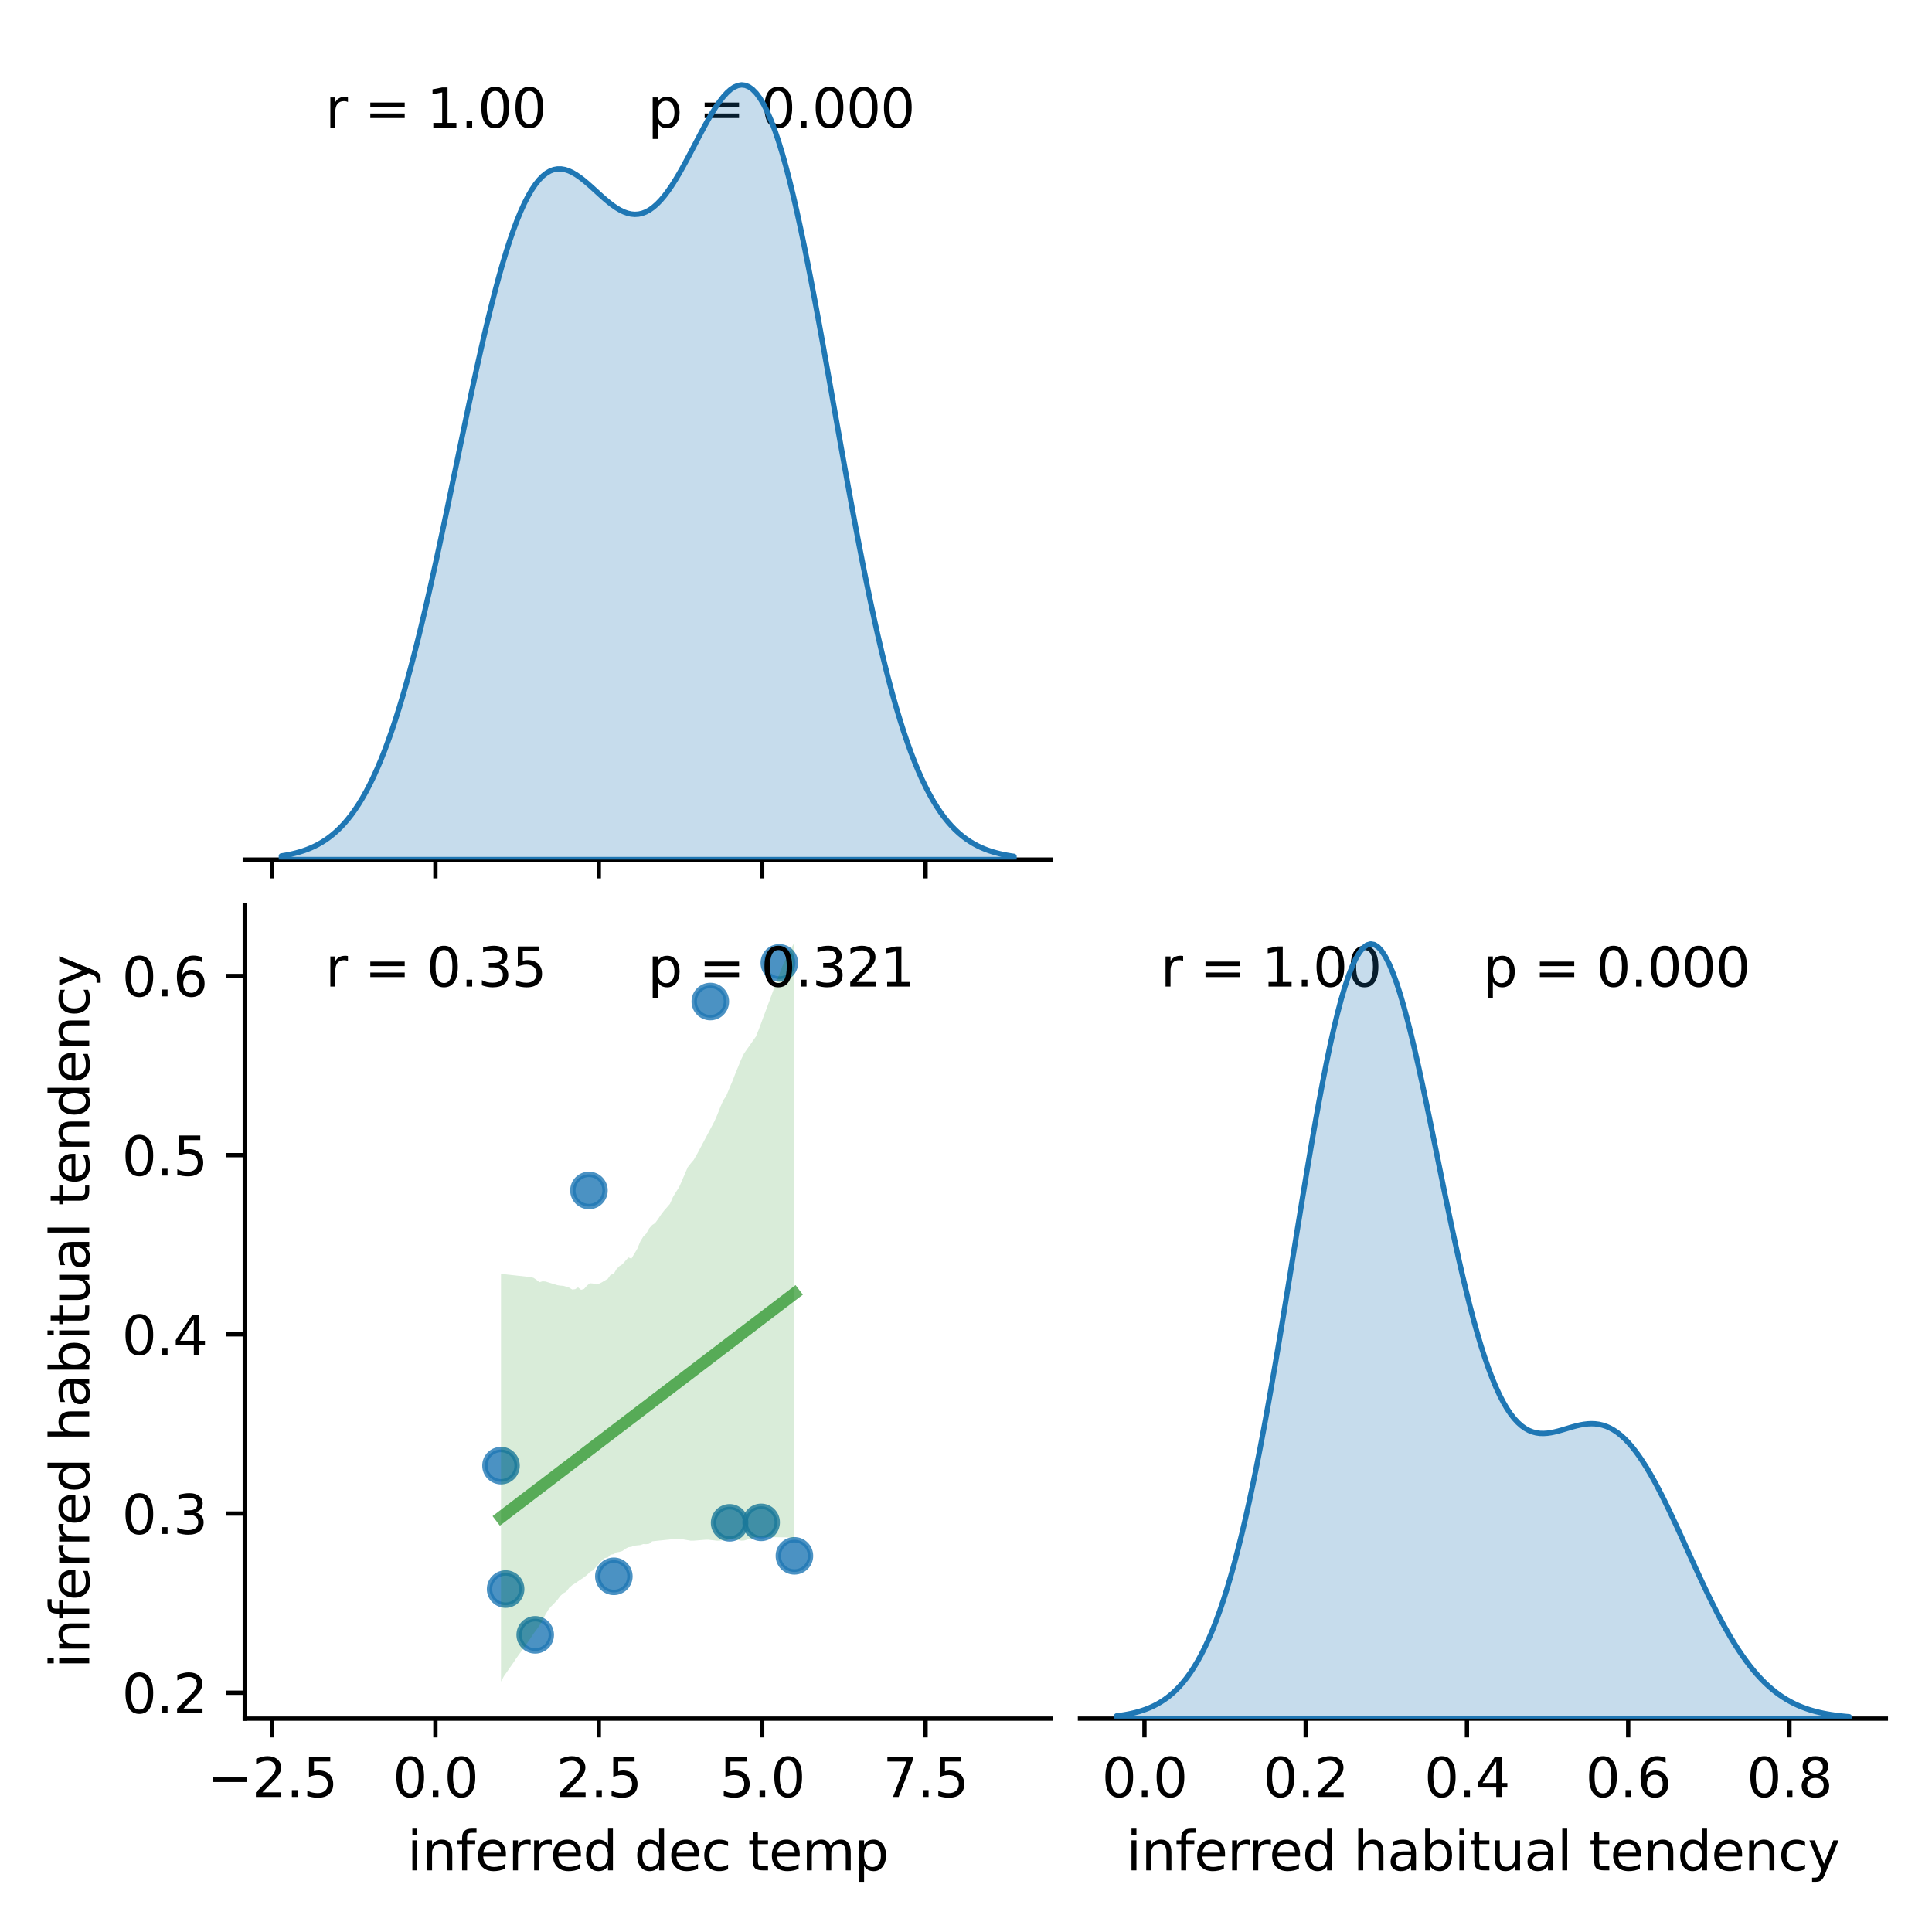 <?xml version="1.0" encoding="utf-8" standalone="no"?>
<!DOCTYPE svg PUBLIC "-//W3C//DTD SVG 1.1//EN"
  "http://www.w3.org/Graphics/SVG/1.1/DTD/svg11.dtd">
<svg xmlns:xlink="http://www.w3.org/1999/xlink" width="360pt" height="360pt" viewBox="0 0 360 360" xmlns="http://www.w3.org/2000/svg" version="1.1">
 <defs>
  <style type="text/css">*{stroke-linejoin: round; stroke-linecap: butt}</style>
 </defs>
 <g id="figure_1">
  <g id="patch_1">
   <path d="M 0 360 
L 360 360 
L 360 0 
L 0 0 
z
" style="fill: #ffffff"/>
  </g>
  <g id="axes_1">
   <g id="patch_2">
    <path d="M 45.61 160.17 
L 195.772 160.17 
L 195.772 8.6 
L 45.61 8.6 
z
" style="fill: #ffffff"/>
   </g>
   <g id="matplotlib.axis_1">
    <g id="xtick_1">
     <g id="line2d_1">
      <defs>
       <path id="ma516b0f3d4" d="M 0 0 
L 0 3.5 
" style="stroke: #000000; stroke-width: 0.8"/>
      </defs>
      <g>
       <use xlink:href="#ma516b0f3d4" x="50.693" y="160.17" style="stroke: #000000; stroke-width: 0.8"/>
      </g>
     </g>
    </g>
    <g id="xtick_2">
     <g id="line2d_2">
      <g>
       <use xlink:href="#ma516b0f3d4" x="81.135" y="160.17" style="stroke: #000000; stroke-width: 0.8"/>
      </g>
     </g>
    </g>
    <g id="xtick_3">
     <g id="line2d_3">
      <g>
       <use xlink:href="#ma516b0f3d4" x="111.578" y="160.17" style="stroke: #000000; stroke-width: 0.8"/>
      </g>
     </g>
    </g>
    <g id="xtick_4">
     <g id="line2d_4">
      <g>
       <use xlink:href="#ma516b0f3d4" x="142.021" y="160.17" style="stroke: #000000; stroke-width: 0.8"/>
      </g>
     </g>
    </g>
    <g id="xtick_5">
     <g id="line2d_5">
      <g>
       <use xlink:href="#ma516b0f3d4" x="172.464" y="160.17" style="stroke: #000000; stroke-width: 0.8"/>
      </g>
     </g>
    </g>
   </g>
   <g id="patch_3">
    <path d="M 45.61 160.17 
L 195.772 160.17 
" style="fill: none; stroke: #000000; stroke-width: 0.8; stroke-linejoin: miter; stroke-linecap: square"/>
   </g>
   <g id="text_1">
    <!-- r = 1.00  -->
    <g transform="translate(60.626 23.757) scale(0.1 -0.1)">
     <defs>
      <path id="DejaVuSans-72" d="M 2631 2963 
Q 2534 3019 2420 3045 
Q 2306 3072 2169 3072 
Q 1681 3072 1420 2755 
Q 1159 2438 1159 1844 
L 1159 0 
L 581 0 
L 581 3500 
L 1159 3500 
L 1159 2956 
Q 1341 3275 1631 3429 
Q 1922 3584 2338 3584 
Q 2397 3584 2469 3576 
Q 2541 3569 2628 3553 
L 2631 2963 
z
" transform="scale(0.016)"/>
      <path id="DejaVuSans-20" transform="scale(0.016)"/>
      <path id="DejaVuSans-3d" d="M 678 2906 
L 4684 2906 
L 4684 2381 
L 678 2381 
L 678 2906 
z
M 678 1631 
L 4684 1631 
L 4684 1100 
L 678 1100 
L 678 1631 
z
" transform="scale(0.016)"/>
      <path id="DejaVuSans-31" d="M 794 531 
L 1825 531 
L 1825 4091 
L 703 3866 
L 703 4441 
L 1819 4666 
L 2450 4666 
L 2450 531 
L 3481 531 
L 3481 0 
L 794 0 
L 794 531 
z
" transform="scale(0.016)"/>
      <path id="DejaVuSans-2e" d="M 684 794 
L 1344 794 
L 1344 0 
L 684 0 
L 684 794 
z
" transform="scale(0.016)"/>
      <path id="DejaVuSans-30" d="M 2034 4250 
Q 1547 4250 1301 3770 
Q 1056 3291 1056 2328 
Q 1056 1369 1301 889 
Q 1547 409 2034 409 
Q 2525 409 2770 889 
Q 3016 1369 3016 2328 
Q 3016 3291 2770 3770 
Q 2525 4250 2034 4250 
z
M 2034 4750 
Q 2819 4750 3233 4129 
Q 3647 3509 3647 2328 
Q 3647 1150 3233 529 
Q 2819 -91 2034 -91 
Q 1250 -91 836 529 
Q 422 1150 422 2328 
Q 422 3509 836 4129 
Q 1250 4750 2034 4750 
z
" transform="scale(0.016)"/>
     </defs>
     <use xlink:href="#DejaVuSans-72"/>
     <use xlink:href="#DejaVuSans-20" x="41.113"/>
     <use xlink:href="#DejaVuSans-3d" x="72.9"/>
     <use xlink:href="#DejaVuSans-20" x="156.689"/>
     <use xlink:href="#DejaVuSans-31" x="188.477"/>
     <use xlink:href="#DejaVuSans-2e" x="252.1"/>
     <use xlink:href="#DejaVuSans-30" x="283.887"/>
     <use xlink:href="#DejaVuSans-30" x="347.51"/>
     <use xlink:href="#DejaVuSans-20" x="411.133"/>
    </g>
   </g>
   <g id="text_2">
    <!-- p = 0.000 -->
    <g transform="translate(120.691 23.757) scale(0.1 -0.1)">
     <defs>
      <path id="DejaVuSans-70" d="M 1159 525 
L 1159 -1331 
L 581 -1331 
L 581 3500 
L 1159 3500 
L 1159 2969 
Q 1341 3281 1617 3432 
Q 1894 3584 2278 3584 
Q 2916 3584 3314 3078 
Q 3713 2572 3713 1747 
Q 3713 922 3314 415 
Q 2916 -91 2278 -91 
Q 1894 -91 1617 61 
Q 1341 213 1159 525 
z
M 3116 1747 
Q 3116 2381 2855 2742 
Q 2594 3103 2138 3103 
Q 1681 3103 1420 2742 
Q 1159 2381 1159 1747 
Q 1159 1113 1420 752 
Q 1681 391 2138 391 
Q 2594 391 2855 752 
Q 3116 1113 3116 1747 
z
" transform="scale(0.016)"/>
     </defs>
     <use xlink:href="#DejaVuSans-70"/>
     <use xlink:href="#DejaVuSans-20" x="63.477"/>
     <use xlink:href="#DejaVuSans-3d" x="95.264"/>
     <use xlink:href="#DejaVuSans-20" x="179.053"/>
     <use xlink:href="#DejaVuSans-30" x="210.84"/>
     <use xlink:href="#DejaVuSans-2e" x="274.463"/>
     <use xlink:href="#DejaVuSans-30" x="306.25"/>
     <use xlink:href="#DejaVuSans-30" x="369.873"/>
     <use xlink:href="#DejaVuSans-30" x="433.496"/>
    </g>
   </g>
  </g>
  <g id="axes_2">
   <g id="patch_4">
    <path d="M 45.61 320.24 
L 195.772 320.24 
L 195.772 168.67 
L 45.61 168.67 
z
" style="fill: #ffffff"/>
   </g>
   <g id="PathCollection_1">
    <defs>
     <path id="mc2fd999279" d="M 0 3 
C 0.796 3 1.559 2.684 2.121 2.121 
C 2.684 1.559 3 0.796 3 0 
C 3 -0.796 2.684 -1.559 2.121 -2.121 
C 1.559 -2.684 0.796 -3 0 -3 
C -0.796 -3 -1.559 -2.684 -2.121 -2.121 
C -2.684 -1.559 -3 -0.796 -3 0 
C -3 0.796 -2.684 1.559 -2.121 2.121 
C -1.559 2.684 -0.796 3 0 3 
z
" style="stroke: #1f77b4; stroke-opacity: 0.8"/>
    </defs>
    <g clip-path="url(#pc576b6fd6c)">
     <use xlink:href="#mc2fd999279" x="114.381" y="293.724" style="fill: #1f77b4; fill-opacity: 0.8; stroke: #1f77b4; stroke-opacity: 0.8"/>
     <use xlink:href="#mc2fd999279" x="145.218" y="179.417" style="fill: #1f77b4; fill-opacity: 0.8; stroke: #1f77b4; stroke-opacity: 0.8"/>
     <use xlink:href="#mc2fd999279" x="93.355" y="273.098" style="fill: #1f77b4; fill-opacity: 0.8; stroke: #1f77b4; stroke-opacity: 0.8"/>
     <use xlink:href="#mc2fd999279" x="148.027" y="289.908" style="fill: #1f77b4; fill-opacity: 0.8; stroke: #1f77b4; stroke-opacity: 0.8"/>
     <use xlink:href="#mc2fd999279" x="99.729" y="304.628" style="fill: #1f77b4; fill-opacity: 0.8; stroke: #1f77b4; stroke-opacity: 0.8"/>
     <use xlink:href="#mc2fd999279" x="132.355" y="186.621" style="fill: #1f77b4; fill-opacity: 0.8; stroke: #1f77b4; stroke-opacity: 0.8"/>
     <use xlink:href="#mc2fd999279" x="141.829" y="283.669" style="fill: #1f77b4; fill-opacity: 0.8; stroke: #1f77b4; stroke-opacity: 0.8"/>
     <use xlink:href="#mc2fd999279" x="109.744" y="221.824" style="fill: #1f77b4; fill-opacity: 0.8; stroke: #1f77b4; stroke-opacity: 0.8"/>
     <use xlink:href="#mc2fd999279" x="94.215" y="296.099" style="fill: #1f77b4; fill-opacity: 0.8; stroke: #1f77b4; stroke-opacity: 0.8"/>
     <use xlink:href="#mc2fd999279" x="135.955" y="283.755" style="fill: #1f77b4; fill-opacity: 0.8; stroke: #1f77b4; stroke-opacity: 0.8"/>
    </g>
   </g>
   <g id="PolyCollection_1">
    <path d="M 93.355 237.368 
L 93.355 313.35 
L 93.907 312.323 
L 94.459 311.533 
L 95.011 310.743 
L 95.564 309.954 
L 96.116 309.123 
L 96.668 308.339 
L 97.22 307.596 
L 97.773 306.889 
L 98.325 306.019 
L 98.877 305.235 
L 99.429 304.385 
L 99.982 303.649 
L 100.534 302.863 
L 101.086 301.963 
L 101.638 300.842 
L 102.191 299.921 
L 102.743 299.287 
L 103.295 298.729 
L 103.847 298.135 
L 104.4 297.387 
L 104.952 296.898 
L 105.504 296.579 
L 106.056 295.868 
L 106.609 295.386 
L 107.161 295.025 
L 107.713 294.652 
L 108.265 294.276 
L 108.818 293.907 
L 109.37 293.484 
L 109.922 292.896 
L 110.474 292.635 
L 111.027 292.023 
L 111.579 291.401 
L 112.131 290.78 
L 112.683 290.321 
L 113.236 290.224 
L 113.788 289.682 
L 114.34 289.601 
L 114.892 289.251 
L 115.445 289.167 
L 115.997 288.986 
L 116.549 288.573 
L 117.101 288.306 
L 117.654 288.22 
L 118.206 288.013 
L 118.758 287.953 
L 119.31 287.909 
L 119.863 287.712 
L 120.415 287.732 
L 120.967 287.658 
L 121.519 287.2 
L 122.072 287.143 
L 122.624 287.086 
L 123.176 287.03 
L 123.728 286.973 
L 124.281 286.916 
L 124.833 286.86 
L 125.385 286.803 
L 125.937 286.746 
L 126.49 286.703 
L 127.042 286.798 
L 127.594 286.894 
L 128.146 286.989 
L 128.699 287.084 
L 129.251 287.08 
L 129.803 287.038 
L 130.355 286.995 
L 130.908 286.953 
L 131.46 286.906 
L 132.012 286.902 
L 132.564 286.966 
L 133.117 287.03 
L 133.669 287.094 
L 134.221 287.063 
L 134.773 286.998 
L 135.326 287.022 
L 135.878 286.869 
L 136.43 286.807 
L 136.982 286.884 
L 137.535 286.983 
L 138.087 287.08 
L 138.639 287.06 
L 139.191 286.898 
L 139.744 286.734 
L 140.296 286.565 
L 140.848 286.397 
L 141.4 286.397 
L 141.953 286.4 
L 142.505 286.404 
L 143.057 286.44 
L 143.609 286.413 
L 144.162 286.425 
L 144.714 286.436 
L 145.266 286.447 
L 145.818 286.452 
L 146.371 286.458 
L 146.923 286.494 
L 147.475 286.588 
L 148.027 286.596 
L 148.027 175.56 
L 148.027 175.56 
L 147.475 176.657 
L 146.923 177.755 
L 146.371 178.852 
L 145.818 179.95 
L 145.266 181.396 
L 144.714 182.879 
L 144.162 184.363 
L 143.609 185.847 
L 143.057 187.33 
L 142.505 188.818 
L 141.953 190.308 
L 141.4 191.798 
L 140.848 193.154 
L 140.296 193.94 
L 139.744 194.725 
L 139.191 195.511 
L 138.639 196.296 
L 138.087 197.443 
L 137.535 198.797 
L 136.982 200.154 
L 136.43 201.562 
L 135.878 202.862 
L 135.326 204.198 
L 134.773 205.027 
L 134.221 206.285 
L 133.669 207.698 
L 133.117 208.956 
L 132.564 209.999 
L 132.012 211.043 
L 131.46 212.086 
L 130.908 213.13 
L 130.355 214.173 
L 129.803 215.209 
L 129.251 216.144 
L 128.699 216.795 
L 128.146 217.505 
L 127.594 218.789 
L 127.042 220.083 
L 126.49 221.302 
L 125.937 222.147 
L 125.385 223.068 
L 124.833 224.321 
L 124.281 224.965 
L 123.728 225.6 
L 123.176 226.318 
L 122.624 227.146 
L 122.072 227.903 
L 121.519 228.265 
L 120.967 228.885 
L 120.415 229.87 
L 119.863 230.427 
L 119.31 231.328 
L 118.758 232.677 
L 118.206 233.612 
L 117.654 234.515 
L 117.101 234.31 
L 116.549 234.919 
L 115.997 235.556 
L 115.445 235.907 
L 114.892 236.458 
L 114.34 237.386 
L 113.788 237.526 
L 113.236 238.308 
L 112.683 238.618 
L 112.131 238.953 
L 111.579 239.218 
L 111.027 239.339 
L 110.474 239.166 
L 109.922 239.119 
L 109.37 239.552 
L 108.818 240.185 
L 108.265 240.344 
L 107.713 239.882 
L 107.161 240.23 
L 106.609 240.278 
L 106.056 239.931 
L 105.504 239.76 
L 104.952 239.598 
L 104.4 239.56 
L 103.847 239.469 
L 103.295 239.299 
L 102.743 239.13 
L 102.191 238.96 
L 101.638 238.79 
L 101.086 238.755 
L 100.534 238.919 
L 99.982 238.497 
L 99.429 238.114 
L 98.877 237.971 
L 98.325 237.91 
L 97.773 237.85 
L 97.22 237.79 
L 96.668 237.73 
L 96.116 237.669 
L 95.564 237.609 
L 95.011 237.549 
L 94.459 237.488 
L 93.907 237.428 
L 93.355 237.368 
z
" clip-path="url(#pc576b6fd6c)" style="fill: #008000; fill-opacity: 0.15"/>
   </g>
   <g id="matplotlib.axis_2">
    <g id="xtick_6">
     <g id="line2d_6">
      <g>
       <use xlink:href="#ma516b0f3d4" x="50.693" y="320.24" style="stroke: #000000; stroke-width: 0.8"/>
      </g>
     </g>
     <g id="text_3">
      <!-- −2.5 -->
      <g transform="translate(38.551 334.838) scale(0.1 -0.1)">
       <defs>
        <path id="DejaVuSans-2212" d="M 678 2272 
L 4684 2272 
L 4684 1741 
L 678 1741 
L 678 2272 
z
" transform="scale(0.016)"/>
        <path id="DejaVuSans-32" d="M 1228 531 
L 3431 531 
L 3431 0 
L 469 0 
L 469 531 
Q 828 903 1448 1529 
Q 2069 2156 2228 2338 
Q 2531 2678 2651 2914 
Q 2772 3150 2772 3378 
Q 2772 3750 2511 3984 
Q 2250 4219 1831 4219 
Q 1534 4219 1204 4116 
Q 875 4013 500 3803 
L 500 4441 
Q 881 4594 1212 4672 
Q 1544 4750 1819 4750 
Q 2544 4750 2975 4387 
Q 3406 4025 3406 3419 
Q 3406 3131 3298 2873 
Q 3191 2616 2906 2266 
Q 2828 2175 2409 1742 
Q 1991 1309 1228 531 
z
" transform="scale(0.016)"/>
        <path id="DejaVuSans-35" d="M 691 4666 
L 3169 4666 
L 3169 4134 
L 1269 4134 
L 1269 2991 
Q 1406 3038 1543 3061 
Q 1681 3084 1819 3084 
Q 2600 3084 3056 2656 
Q 3513 2228 3513 1497 
Q 3513 744 3044 326 
Q 2575 -91 1722 -91 
Q 1428 -91 1123 -41 
Q 819 9 494 109 
L 494 744 
Q 775 591 1075 516 
Q 1375 441 1709 441 
Q 2250 441 2565 725 
Q 2881 1009 2881 1497 
Q 2881 1984 2565 2268 
Q 2250 2553 1709 2553 
Q 1456 2553 1204 2497 
Q 953 2441 691 2322 
L 691 4666 
z
" transform="scale(0.016)"/>
       </defs>
       <use xlink:href="#DejaVuSans-2212"/>
       <use xlink:href="#DejaVuSans-32" x="83.789"/>
       <use xlink:href="#DejaVuSans-2e" x="147.412"/>
       <use xlink:href="#DejaVuSans-35" x="179.199"/>
      </g>
     </g>
    </g>
    <g id="xtick_7">
     <g id="line2d_7">
      <g>
       <use xlink:href="#ma516b0f3d4" x="81.135" y="320.24" style="stroke: #000000; stroke-width: 0.8"/>
      </g>
     </g>
     <g id="text_4">
      <!-- 0.0 -->
      <g transform="translate(73.184 334.838) scale(0.1 -0.1)">
       <use xlink:href="#DejaVuSans-30"/>
       <use xlink:href="#DejaVuSans-2e" x="63.623"/>
       <use xlink:href="#DejaVuSans-30" x="95.41"/>
      </g>
     </g>
    </g>
    <g id="xtick_8">
     <g id="line2d_8">
      <g>
       <use xlink:href="#ma516b0f3d4" x="111.578" y="320.24" style="stroke: #000000; stroke-width: 0.8"/>
      </g>
     </g>
     <g id="text_5">
      <!-- 2.5 -->
      <g transform="translate(103.627 334.838) scale(0.1 -0.1)">
       <use xlink:href="#DejaVuSans-32"/>
       <use xlink:href="#DejaVuSans-2e" x="63.623"/>
       <use xlink:href="#DejaVuSans-35" x="95.41"/>
      </g>
     </g>
    </g>
    <g id="xtick_9">
     <g id="line2d_9">
      <g>
       <use xlink:href="#ma516b0f3d4" x="142.021" y="320.24" style="stroke: #000000; stroke-width: 0.8"/>
      </g>
     </g>
     <g id="text_6">
      <!-- 5.0 -->
      <g transform="translate(134.069 334.838) scale(0.1 -0.1)">
       <use xlink:href="#DejaVuSans-35"/>
       <use xlink:href="#DejaVuSans-2e" x="63.623"/>
       <use xlink:href="#DejaVuSans-30" x="95.41"/>
      </g>
     </g>
    </g>
    <g id="xtick_10">
     <g id="line2d_10">
      <g>
       <use xlink:href="#ma516b0f3d4" x="172.464" y="320.24" style="stroke: #000000; stroke-width: 0.8"/>
      </g>
     </g>
     <g id="text_7">
      <!-- 7.5 -->
      <g transform="translate(164.512 334.838) scale(0.1 -0.1)">
       <defs>
        <path id="DejaVuSans-37" d="M 525 4666 
L 3525 4666 
L 3525 4397 
L 1831 0 
L 1172 0 
L 2766 4134 
L 525 4134 
L 525 4666 
z
" transform="scale(0.016)"/>
       </defs>
       <use xlink:href="#DejaVuSans-37"/>
       <use xlink:href="#DejaVuSans-2e" x="63.623"/>
       <use xlink:href="#DejaVuSans-35" x="95.41"/>
      </g>
     </g>
    </g>
    <g id="text_8">
     <!-- inferred dec temp -->
     <g transform="translate(75.875 348.517) scale(0.1 -0.1)">
      <defs>
       <path id="DejaVuSans-69" d="M 603 3500 
L 1178 3500 
L 1178 0 
L 603 0 
L 603 3500 
z
M 603 4863 
L 1178 4863 
L 1178 4134 
L 603 4134 
L 603 4863 
z
" transform="scale(0.016)"/>
       <path id="DejaVuSans-6e" d="M 3513 2113 
L 3513 0 
L 2938 0 
L 2938 2094 
Q 2938 2591 2744 2837 
Q 2550 3084 2163 3084 
Q 1697 3084 1428 2787 
Q 1159 2491 1159 1978 
L 1159 0 
L 581 0 
L 581 3500 
L 1159 3500 
L 1159 2956 
Q 1366 3272 1645 3428 
Q 1925 3584 2291 3584 
Q 2894 3584 3203 3211 
Q 3513 2838 3513 2113 
z
" transform="scale(0.016)"/>
       <path id="DejaVuSans-66" d="M 2375 4863 
L 2375 4384 
L 1825 4384 
Q 1516 4384 1395 4259 
Q 1275 4134 1275 3809 
L 1275 3500 
L 2222 3500 
L 2222 3053 
L 1275 3053 
L 1275 0 
L 697 0 
L 697 3053 
L 147 3053 
L 147 3500 
L 697 3500 
L 697 3744 
Q 697 4328 969 4595 
Q 1241 4863 1831 4863 
L 2375 4863 
z
" transform="scale(0.016)"/>
       <path id="DejaVuSans-65" d="M 3597 1894 
L 3597 1613 
L 953 1613 
Q 991 1019 1311 708 
Q 1631 397 2203 397 
Q 2534 397 2845 478 
Q 3156 559 3463 722 
L 3463 178 
Q 3153 47 2828 -22 
Q 2503 -91 2169 -91 
Q 1331 -91 842 396 
Q 353 884 353 1716 
Q 353 2575 817 3079 
Q 1281 3584 2069 3584 
Q 2775 3584 3186 3129 
Q 3597 2675 3597 1894 
z
M 3022 2063 
Q 3016 2534 2758 2815 
Q 2500 3097 2075 3097 
Q 1594 3097 1305 2825 
Q 1016 2553 972 2059 
L 3022 2063 
z
" transform="scale(0.016)"/>
       <path id="DejaVuSans-64" d="M 2906 2969 
L 2906 4863 
L 3481 4863 
L 3481 0 
L 2906 0 
L 2906 525 
Q 2725 213 2448 61 
Q 2172 -91 1784 -91 
Q 1150 -91 751 415 
Q 353 922 353 1747 
Q 353 2572 751 3078 
Q 1150 3584 1784 3584 
Q 2172 3584 2448 3432 
Q 2725 3281 2906 2969 
z
M 947 1747 
Q 947 1113 1208 752 
Q 1469 391 1925 391 
Q 2381 391 2643 752 
Q 2906 1113 2906 1747 
Q 2906 2381 2643 2742 
Q 2381 3103 1925 3103 
Q 1469 3103 1208 2742 
Q 947 2381 947 1747 
z
" transform="scale(0.016)"/>
       <path id="DejaVuSans-63" d="M 3122 3366 
L 3122 2828 
Q 2878 2963 2633 3030 
Q 2388 3097 2138 3097 
Q 1578 3097 1268 2742 
Q 959 2388 959 1747 
Q 959 1106 1268 751 
Q 1578 397 2138 397 
Q 2388 397 2633 464 
Q 2878 531 3122 666 
L 3122 134 
Q 2881 22 2623 -34 
Q 2366 -91 2075 -91 
Q 1284 -91 818 406 
Q 353 903 353 1747 
Q 353 2603 823 3093 
Q 1294 3584 2113 3584 
Q 2378 3584 2631 3529 
Q 2884 3475 3122 3366 
z
" transform="scale(0.016)"/>
       <path id="DejaVuSans-74" d="M 1172 4494 
L 1172 3500 
L 2356 3500 
L 2356 3053 
L 1172 3053 
L 1172 1153 
Q 1172 725 1289 603 
Q 1406 481 1766 481 
L 2356 481 
L 2356 0 
L 1766 0 
Q 1100 0 847 248 
Q 594 497 594 1153 
L 594 3053 
L 172 3053 
L 172 3500 
L 594 3500 
L 594 4494 
L 1172 4494 
z
" transform="scale(0.016)"/>
       <path id="DejaVuSans-6d" d="M 3328 2828 
Q 3544 3216 3844 3400 
Q 4144 3584 4550 3584 
Q 5097 3584 5394 3201 
Q 5691 2819 5691 2113 
L 5691 0 
L 5113 0 
L 5113 2094 
Q 5113 2597 4934 2840 
Q 4756 3084 4391 3084 
Q 3944 3084 3684 2787 
Q 3425 2491 3425 1978 
L 3425 0 
L 2847 0 
L 2847 2094 
Q 2847 2600 2669 2842 
Q 2491 3084 2119 3084 
Q 1678 3084 1418 2786 
Q 1159 2488 1159 1978 
L 1159 0 
L 581 0 
L 581 3500 
L 1159 3500 
L 1159 2956 
Q 1356 3278 1631 3431 
Q 1906 3584 2284 3584 
Q 2666 3584 2933 3390 
Q 3200 3197 3328 2828 
z
" transform="scale(0.016)"/>
      </defs>
      <use xlink:href="#DejaVuSans-69"/>
      <use xlink:href="#DejaVuSans-6e" x="27.783"/>
      <use xlink:href="#DejaVuSans-66" x="91.162"/>
      <use xlink:href="#DejaVuSans-65" x="126.367"/>
      <use xlink:href="#DejaVuSans-72" x="187.891"/>
      <use xlink:href="#DejaVuSans-72" x="227.254"/>
      <use xlink:href="#DejaVuSans-65" x="266.117"/>
      <use xlink:href="#DejaVuSans-64" x="327.641"/>
      <use xlink:href="#DejaVuSans-20" x="391.117"/>
      <use xlink:href="#DejaVuSans-64" x="422.904"/>
      <use xlink:href="#DejaVuSans-65" x="486.381"/>
      <use xlink:href="#DejaVuSans-63" x="547.904"/>
      <use xlink:href="#DejaVuSans-20" x="602.885"/>
      <use xlink:href="#DejaVuSans-74" x="634.672"/>
      <use xlink:href="#DejaVuSans-65" x="673.881"/>
      <use xlink:href="#DejaVuSans-6d" x="735.404"/>
      <use xlink:href="#DejaVuSans-70" x="832.816"/>
     </g>
    </g>
   </g>
   <g id="matplotlib.axis_3">
    <g id="ytick_1">
     <g id="line2d_11">
      <defs>
       <path id="m505cf002b9" d="M 0 0 
L -3.5 0 
" style="stroke: #000000; stroke-width: 0.8"/>
      </defs>
      <g>
       <use xlink:href="#m505cf002b9" x="45.61" y="315.417" style="stroke: #000000; stroke-width: 0.8"/>
      </g>
     </g>
     <g id="text_9">
      <!-- 0.2 -->
      <g transform="translate(22.707 319.216) scale(0.1 -0.1)">
       <use xlink:href="#DejaVuSans-30"/>
       <use xlink:href="#DejaVuSans-2e" x="63.623"/>
       <use xlink:href="#DejaVuSans-32" x="95.41"/>
      </g>
     </g>
    </g>
    <g id="ytick_2">
     <g id="line2d_12">
      <g>
       <use xlink:href="#m505cf002b9" x="45.61" y="282.027" style="stroke: #000000; stroke-width: 0.8"/>
      </g>
     </g>
     <g id="text_10">
      <!-- 0.3 -->
      <g transform="translate(22.707 285.827) scale(0.1 -0.1)">
       <defs>
        <path id="DejaVuSans-33" d="M 2597 2516 
Q 3050 2419 3304 2112 
Q 3559 1806 3559 1356 
Q 3559 666 3084 287 
Q 2609 -91 1734 -91 
Q 1441 -91 1130 -33 
Q 819 25 488 141 
L 488 750 
Q 750 597 1062 519 
Q 1375 441 1716 441 
Q 2309 441 2620 675 
Q 2931 909 2931 1356 
Q 2931 1769 2642 2001 
Q 2353 2234 1838 2234 
L 1294 2234 
L 1294 2753 
L 1863 2753 
Q 2328 2753 2575 2939 
Q 2822 3125 2822 3475 
Q 2822 3834 2567 4026 
Q 2313 4219 1838 4219 
Q 1578 4219 1281 4162 
Q 984 4106 628 3988 
L 628 4550 
Q 988 4650 1302 4700 
Q 1616 4750 1894 4750 
Q 2613 4750 3031 4423 
Q 3450 4097 3450 3541 
Q 3450 3153 3228 2886 
Q 3006 2619 2597 2516 
z
" transform="scale(0.016)"/>
       </defs>
       <use xlink:href="#DejaVuSans-30"/>
       <use xlink:href="#DejaVuSans-2e" x="63.623"/>
       <use xlink:href="#DejaVuSans-33" x="95.41"/>
      </g>
     </g>
    </g>
    <g id="ytick_3">
     <g id="line2d_13">
      <g>
       <use xlink:href="#m505cf002b9" x="45.61" y="248.638" style="stroke: #000000; stroke-width: 0.8"/>
      </g>
     </g>
     <g id="text_11">
      <!-- 0.4 -->
      <g transform="translate(22.707 252.437) scale(0.1 -0.1)">
       <defs>
        <path id="DejaVuSans-34" d="M 2419 4116 
L 825 1625 
L 2419 1625 
L 2419 4116 
z
M 2253 4666 
L 3047 4666 
L 3047 1625 
L 3713 1625 
L 3713 1100 
L 3047 1100 
L 3047 0 
L 2419 0 
L 2419 1100 
L 313 1100 
L 313 1709 
L 2253 4666 
z
" transform="scale(0.016)"/>
       </defs>
       <use xlink:href="#DejaVuSans-30"/>
       <use xlink:href="#DejaVuSans-2e" x="63.623"/>
       <use xlink:href="#DejaVuSans-34" x="95.41"/>
      </g>
     </g>
    </g>
    <g id="ytick_4">
     <g id="line2d_14">
      <g>
       <use xlink:href="#m505cf002b9" x="45.61" y="215.248" style="stroke: #000000; stroke-width: 0.8"/>
      </g>
     </g>
     <g id="text_12">
      <!-- 0.5 -->
      <g transform="translate(22.707 219.048) scale(0.1 -0.1)">
       <use xlink:href="#DejaVuSans-30"/>
       <use xlink:href="#DejaVuSans-2e" x="63.623"/>
       <use xlink:href="#DejaVuSans-35" x="95.41"/>
      </g>
     </g>
    </g>
    <g id="ytick_5">
     <g id="line2d_15">
      <g>
       <use xlink:href="#m505cf002b9" x="45.61" y="181.859" style="stroke: #000000; stroke-width: 0.8"/>
      </g>
     </g>
     <g id="text_13">
      <!-- 0.6 -->
      <g transform="translate(22.707 185.658) scale(0.1 -0.1)">
       <defs>
        <path id="DejaVuSans-36" d="M 2113 2584 
Q 1688 2584 1439 2293 
Q 1191 2003 1191 1497 
Q 1191 994 1439 701 
Q 1688 409 2113 409 
Q 2538 409 2786 701 
Q 3034 994 3034 1497 
Q 3034 2003 2786 2293 
Q 2538 2584 2113 2584 
z
M 3366 4563 
L 3366 3988 
Q 3128 4100 2886 4159 
Q 2644 4219 2406 4219 
Q 1781 4219 1451 3797 
Q 1122 3375 1075 2522 
Q 1259 2794 1537 2939 
Q 1816 3084 2150 3084 
Q 2853 3084 3261 2657 
Q 3669 2231 3669 1497 
Q 3669 778 3244 343 
Q 2819 -91 2113 -91 
Q 1303 -91 875 529 
Q 447 1150 447 2328 
Q 447 3434 972 4092 
Q 1497 4750 2381 4750 
Q 2619 4750 2861 4703 
Q 3103 4656 3366 4563 
z
" transform="scale(0.016)"/>
       </defs>
       <use xlink:href="#DejaVuSans-30"/>
       <use xlink:href="#DejaVuSans-2e" x="63.623"/>
       <use xlink:href="#DejaVuSans-36" x="95.41"/>
      </g>
     </g>
    </g>
    <g id="text_14">
     <!-- inferred habitual tendency -->
     <g transform="translate(16.627 310.901) rotate(-90) scale(0.1 -0.1)">
      <defs>
       <path id="DejaVuSans-68" d="M 3513 2113 
L 3513 0 
L 2938 0 
L 2938 2094 
Q 2938 2591 2744 2837 
Q 2550 3084 2163 3084 
Q 1697 3084 1428 2787 
Q 1159 2491 1159 1978 
L 1159 0 
L 581 0 
L 581 4863 
L 1159 4863 
L 1159 2956 
Q 1366 3272 1645 3428 
Q 1925 3584 2291 3584 
Q 2894 3584 3203 3211 
Q 3513 2838 3513 2113 
z
" transform="scale(0.016)"/>
       <path id="DejaVuSans-61" d="M 2194 1759 
Q 1497 1759 1228 1600 
Q 959 1441 959 1056 
Q 959 750 1161 570 
Q 1363 391 1709 391 
Q 2188 391 2477 730 
Q 2766 1069 2766 1631 
L 2766 1759 
L 2194 1759 
z
M 3341 1997 
L 3341 0 
L 2766 0 
L 2766 531 
Q 2569 213 2275 61 
Q 1981 -91 1556 -91 
Q 1019 -91 701 211 
Q 384 513 384 1019 
Q 384 1609 779 1909 
Q 1175 2209 1959 2209 
L 2766 2209 
L 2766 2266 
Q 2766 2663 2505 2880 
Q 2244 3097 1772 3097 
Q 1472 3097 1187 3025 
Q 903 2953 641 2809 
L 641 3341 
Q 956 3463 1253 3523 
Q 1550 3584 1831 3584 
Q 2591 3584 2966 3190 
Q 3341 2797 3341 1997 
z
" transform="scale(0.016)"/>
       <path id="DejaVuSans-62" d="M 3116 1747 
Q 3116 2381 2855 2742 
Q 2594 3103 2138 3103 
Q 1681 3103 1420 2742 
Q 1159 2381 1159 1747 
Q 1159 1113 1420 752 
Q 1681 391 2138 391 
Q 2594 391 2855 752 
Q 3116 1113 3116 1747 
z
M 1159 2969 
Q 1341 3281 1617 3432 
Q 1894 3584 2278 3584 
Q 2916 3584 3314 3078 
Q 3713 2572 3713 1747 
Q 3713 922 3314 415 
Q 2916 -91 2278 -91 
Q 1894 -91 1617 61 
Q 1341 213 1159 525 
L 1159 0 
L 581 0 
L 581 4863 
L 1159 4863 
L 1159 2969 
z
" transform="scale(0.016)"/>
       <path id="DejaVuSans-75" d="M 544 1381 
L 544 3500 
L 1119 3500 
L 1119 1403 
Q 1119 906 1312 657 
Q 1506 409 1894 409 
Q 2359 409 2629 706 
Q 2900 1003 2900 1516 
L 2900 3500 
L 3475 3500 
L 3475 0 
L 2900 0 
L 2900 538 
Q 2691 219 2414 64 
Q 2138 -91 1772 -91 
Q 1169 -91 856 284 
Q 544 659 544 1381 
z
M 1991 3584 
L 1991 3584 
z
" transform="scale(0.016)"/>
       <path id="DejaVuSans-6c" d="M 603 4863 
L 1178 4863 
L 1178 0 
L 603 0 
L 603 4863 
z
" transform="scale(0.016)"/>
       <path id="DejaVuSans-79" d="M 2059 -325 
Q 1816 -950 1584 -1140 
Q 1353 -1331 966 -1331 
L 506 -1331 
L 506 -850 
L 844 -850 
Q 1081 -850 1212 -737 
Q 1344 -625 1503 -206 
L 1606 56 
L 191 3500 
L 800 3500 
L 1894 763 
L 2988 3500 
L 3597 3500 
L 2059 -325 
z
" transform="scale(0.016)"/>
      </defs>
      <use xlink:href="#DejaVuSans-69"/>
      <use xlink:href="#DejaVuSans-6e" x="27.783"/>
      <use xlink:href="#DejaVuSans-66" x="91.162"/>
      <use xlink:href="#DejaVuSans-65" x="126.367"/>
      <use xlink:href="#DejaVuSans-72" x="187.891"/>
      <use xlink:href="#DejaVuSans-72" x="227.254"/>
      <use xlink:href="#DejaVuSans-65" x="266.117"/>
      <use xlink:href="#DejaVuSans-64" x="327.641"/>
      <use xlink:href="#DejaVuSans-20" x="391.117"/>
      <use xlink:href="#DejaVuSans-68" x="422.904"/>
      <use xlink:href="#DejaVuSans-61" x="486.283"/>
      <use xlink:href="#DejaVuSans-62" x="547.562"/>
      <use xlink:href="#DejaVuSans-69" x="611.039"/>
      <use xlink:href="#DejaVuSans-74" x="638.822"/>
      <use xlink:href="#DejaVuSans-75" x="678.031"/>
      <use xlink:href="#DejaVuSans-61" x="741.41"/>
      <use xlink:href="#DejaVuSans-6c" x="802.689"/>
      <use xlink:href="#DejaVuSans-20" x="830.473"/>
      <use xlink:href="#DejaVuSans-74" x="862.26"/>
      <use xlink:href="#DejaVuSans-65" x="901.469"/>
      <use xlink:href="#DejaVuSans-6e" x="962.992"/>
      <use xlink:href="#DejaVuSans-64" x="1026.371"/>
      <use xlink:href="#DejaVuSans-65" x="1089.848"/>
      <use xlink:href="#DejaVuSans-6e" x="1151.371"/>
      <use xlink:href="#DejaVuSans-63" x="1214.75"/>
      <use xlink:href="#DejaVuSans-79" x="1269.73"/>
     </g>
    </g>
   </g>
   <g id="line2d_16">
    <path d="M 93.355 282.715 
L 93.907 282.294 
L 94.459 281.873 
L 95.011 281.452 
L 95.564 281.031 
L 96.116 280.61 
L 96.668 280.189 
L 97.22 279.768 
L 97.773 279.347 
L 98.325 278.926 
L 98.877 278.505 
L 99.429 278.084 
L 99.982 277.663 
L 100.534 277.242 
L 101.086 276.821 
L 101.638 276.401 
L 102.191 275.98 
L 102.743 275.559 
L 103.295 275.138 
L 103.847 274.717 
L 104.4 274.296 
L 104.952 273.875 
L 105.504 273.454 
L 106.056 273.033 
L 106.609 272.612 
L 107.161 272.191 
L 107.713 271.77 
L 108.265 271.349 
L 108.818 270.928 
L 109.37 270.507 
L 109.922 270.086 
L 110.474 269.665 
L 111.027 269.244 
L 111.579 268.823 
L 112.131 268.402 
L 112.683 267.981 
L 113.236 267.56 
L 113.788 267.139 
L 114.34 266.718 
L 114.892 266.297 
L 115.445 265.876 
L 115.997 265.455 
L 116.549 265.034 
L 117.101 264.613 
L 117.654 264.192 
L 118.206 263.771 
L 118.758 263.35 
L 119.31 262.929 
L 119.863 262.508 
L 120.415 262.087 
L 120.967 261.666 
L 121.519 261.245 
L 122.072 260.824 
L 122.624 260.403 
L 123.176 259.982 
L 123.728 259.561 
L 124.281 259.14 
L 124.833 258.719 
L 125.385 258.298 
L 125.937 257.877 
L 126.49 257.456 
L 127.042 257.035 
L 127.594 256.614 
L 128.146 256.193 
L 128.699 255.772 
L 129.251 255.351 
L 129.803 254.93 
L 130.355 254.509 
L 130.908 254.088 
L 131.46 253.667 
L 132.012 253.246 
L 132.564 252.825 
L 133.117 252.404 
L 133.669 251.983 
L 134.221 251.562 
L 134.773 251.141 
L 135.326 250.72 
L 135.878 250.299 
L 136.43 249.878 
L 136.982 249.457 
L 137.535 249.036 
L 138.087 248.615 
L 138.639 248.194 
L 139.191 247.773 
L 139.744 247.352 
L 140.296 246.931 
L 140.848 246.51 
L 141.4 246.089 
L 141.953 245.668 
L 142.505 245.247 
L 143.057 244.826 
L 143.609 244.405 
L 144.162 243.984 
L 144.714 243.563 
L 145.266 243.142 
L 145.818 242.721 
L 146.371 242.3 
L 146.923 241.879 
L 147.475 241.458 
L 148.027 241.037 
" clip-path="url(#pc576b6fd6c)" style="fill: none; stroke: #008000; stroke-opacity: 0.6; stroke-width: 2.25; stroke-linecap: square"/>
   </g>
   <g id="patch_5">
    <path d="M 45.61 320.24 
L 45.61 168.67 
" style="fill: none; stroke: #000000; stroke-width: 0.8; stroke-linejoin: miter; stroke-linecap: square"/>
   </g>
   <g id="patch_6">
    <path d="M 45.61 320.24 
L 195.772 320.24 
" style="fill: none; stroke: #000000; stroke-width: 0.8; stroke-linejoin: miter; stroke-linecap: square"/>
   </g>
   <g id="text_15">
    <!-- r = 0.35  -->
    <g transform="translate(60.626 183.827) scale(0.1 -0.1)">
     <use xlink:href="#DejaVuSans-72"/>
     <use xlink:href="#DejaVuSans-20" x="41.113"/>
     <use xlink:href="#DejaVuSans-3d" x="72.9"/>
     <use xlink:href="#DejaVuSans-20" x="156.689"/>
     <use xlink:href="#DejaVuSans-30" x="188.477"/>
     <use xlink:href="#DejaVuSans-2e" x="252.1"/>
     <use xlink:href="#DejaVuSans-33" x="283.887"/>
     <use xlink:href="#DejaVuSans-35" x="347.51"/>
     <use xlink:href="#DejaVuSans-20" x="411.133"/>
    </g>
   </g>
   <g id="text_16">
    <!-- p = 0.321 -->
    <g transform="translate(120.691 183.827) scale(0.1 -0.1)">
     <use xlink:href="#DejaVuSans-70"/>
     <use xlink:href="#DejaVuSans-20" x="63.477"/>
     <use xlink:href="#DejaVuSans-3d" x="95.264"/>
     <use xlink:href="#DejaVuSans-20" x="179.053"/>
     <use xlink:href="#DejaVuSans-30" x="210.84"/>
     <use xlink:href="#DejaVuSans-2e" x="274.463"/>
     <use xlink:href="#DejaVuSans-33" x="306.25"/>
     <use xlink:href="#DejaVuSans-32" x="369.873"/>
     <use xlink:href="#DejaVuSans-31" x="433.496"/>
    </g>
   </g>
  </g>
  <g id="axes_3">
   <g id="patch_7">
    <path d="M 201.238 320.24 
L 351.4 320.24 
L 351.4 168.67 
L 201.238 168.67 
z
" style="fill: #ffffff"/>
   </g>
   <g id="matplotlib.axis_4">
    <g id="xtick_11">
     <g id="line2d_17">
      <g>
       <use xlink:href="#ma516b0f3d4" x="213.253" y="320.24" style="stroke: #000000; stroke-width: 0.8"/>
      </g>
     </g>
     <g id="text_17">
      <!-- 0.0 -->
      <g transform="translate(205.301 334.838) scale(0.1 -0.1)">
       <use xlink:href="#DejaVuSans-30"/>
       <use xlink:href="#DejaVuSans-2e" x="63.623"/>
       <use xlink:href="#DejaVuSans-30" x="95.41"/>
      </g>
     </g>
    </g>
    <g id="xtick_12">
     <g id="line2d_18">
      <g>
       <use xlink:href="#ma516b0f3d4" x="243.298" y="320.24" style="stroke: #000000; stroke-width: 0.8"/>
      </g>
     </g>
     <g id="text_18">
      <!-- 0.2 -->
      <g transform="translate(235.346 334.838) scale(0.1 -0.1)">
       <use xlink:href="#DejaVuSans-30"/>
       <use xlink:href="#DejaVuSans-2e" x="63.623"/>
       <use xlink:href="#DejaVuSans-32" x="95.41"/>
      </g>
     </g>
    </g>
    <g id="xtick_13">
     <g id="line2d_19">
      <g>
       <use xlink:href="#ma516b0f3d4" x="273.343" y="320.24" style="stroke: #000000; stroke-width: 0.8"/>
      </g>
     </g>
     <g id="text_19">
      <!-- 0.4 -->
      <g transform="translate(265.391 334.838) scale(0.1 -0.1)">
       <use xlink:href="#DejaVuSans-30"/>
       <use xlink:href="#DejaVuSans-2e" x="63.623"/>
       <use xlink:href="#DejaVuSans-34" x="95.41"/>
      </g>
     </g>
    </g>
    <g id="xtick_14">
     <g id="line2d_20">
      <g>
       <use xlink:href="#ma516b0f3d4" x="303.388" y="320.24" style="stroke: #000000; stroke-width: 0.8"/>
      </g>
     </g>
     <g id="text_20">
      <!-- 0.6 -->
      <g transform="translate(295.436 334.838) scale(0.1 -0.1)">
       <use xlink:href="#DejaVuSans-30"/>
       <use xlink:href="#DejaVuSans-2e" x="63.623"/>
       <use xlink:href="#DejaVuSans-36" x="95.41"/>
      </g>
     </g>
    </g>
    <g id="xtick_15">
     <g id="line2d_21">
      <g>
       <use xlink:href="#ma516b0f3d4" x="333.433" y="320.24" style="stroke: #000000; stroke-width: 0.8"/>
      </g>
     </g>
     <g id="text_21">
      <!-- 0.8 -->
      <g transform="translate(325.481 334.838) scale(0.1 -0.1)">
       <defs>
        <path id="DejaVuSans-38" d="M 2034 2216 
Q 1584 2216 1326 1975 
Q 1069 1734 1069 1313 
Q 1069 891 1326 650 
Q 1584 409 2034 409 
Q 2484 409 2743 651 
Q 3003 894 3003 1313 
Q 3003 1734 2745 1975 
Q 2488 2216 2034 2216 
z
M 1403 2484 
Q 997 2584 770 2862 
Q 544 3141 544 3541 
Q 544 4100 942 4425 
Q 1341 4750 2034 4750 
Q 2731 4750 3128 4425 
Q 3525 4100 3525 3541 
Q 3525 3141 3298 2862 
Q 3072 2584 2669 2484 
Q 3125 2378 3379 2068 
Q 3634 1759 3634 1313 
Q 3634 634 3220 271 
Q 2806 -91 2034 -91 
Q 1263 -91 848 271 
Q 434 634 434 1313 
Q 434 1759 690 2068 
Q 947 2378 1403 2484 
z
M 1172 3481 
Q 1172 3119 1398 2916 
Q 1625 2713 2034 2713 
Q 2441 2713 2670 2916 
Q 2900 3119 2900 3481 
Q 2900 3844 2670 4047 
Q 2441 4250 2034 4250 
Q 1625 4250 1398 4047 
Q 1172 3844 1172 3481 
z
" transform="scale(0.016)"/>
       </defs>
       <use xlink:href="#DejaVuSans-30"/>
       <use xlink:href="#DejaVuSans-2e" x="63.623"/>
       <use xlink:href="#DejaVuSans-38" x="95.41"/>
      </g>
     </g>
    </g>
    <g id="text_22">
     <!-- inferred habitual tendency -->
     <g transform="translate(209.873 348.517) scale(0.1 -0.1)">
      <use xlink:href="#DejaVuSans-69"/>
      <use xlink:href="#DejaVuSans-6e" x="27.783"/>
      <use xlink:href="#DejaVuSans-66" x="91.162"/>
      <use xlink:href="#DejaVuSans-65" x="126.367"/>
      <use xlink:href="#DejaVuSans-72" x="187.891"/>
      <use xlink:href="#DejaVuSans-72" x="227.254"/>
      <use xlink:href="#DejaVuSans-65" x="266.117"/>
      <use xlink:href="#DejaVuSans-64" x="327.641"/>
      <use xlink:href="#DejaVuSans-20" x="391.117"/>
      <use xlink:href="#DejaVuSans-68" x="422.904"/>
      <use xlink:href="#DejaVuSans-61" x="486.283"/>
      <use xlink:href="#DejaVuSans-62" x="547.562"/>
      <use xlink:href="#DejaVuSans-69" x="611.039"/>
      <use xlink:href="#DejaVuSans-74" x="638.822"/>
      <use xlink:href="#DejaVuSans-75" x="678.031"/>
      <use xlink:href="#DejaVuSans-61" x="741.41"/>
      <use xlink:href="#DejaVuSans-6c" x="802.689"/>
      <use xlink:href="#DejaVuSans-20" x="830.473"/>
      <use xlink:href="#DejaVuSans-74" x="862.26"/>
      <use xlink:href="#DejaVuSans-65" x="901.469"/>
      <use xlink:href="#DejaVuSans-6e" x="962.992"/>
      <use xlink:href="#DejaVuSans-64" x="1026.371"/>
      <use xlink:href="#DejaVuSans-65" x="1089.848"/>
      <use xlink:href="#DejaVuSans-6e" x="1151.371"/>
      <use xlink:href="#DejaVuSans-63" x="1214.75"/>
      <use xlink:href="#DejaVuSans-79" x="1269.73"/>
     </g>
    </g>
   </g>
   <g id="patch_8">
    <path d="M 201.238 320.24 
L 351.4 320.24 
" style="fill: none; stroke: #000000; stroke-width: 0.8; stroke-linejoin: miter; stroke-linecap: square"/>
   </g>
   <g id="text_23">
    <!-- r = 1.00  -->
    <g transform="translate(216.254 183.827) scale(0.1 -0.1)">
     <use xlink:href="#DejaVuSans-72"/>
     <use xlink:href="#DejaVuSans-20" x="41.113"/>
     <use xlink:href="#DejaVuSans-3d" x="72.9"/>
     <use xlink:href="#DejaVuSans-20" x="156.689"/>
     <use xlink:href="#DejaVuSans-31" x="188.477"/>
     <use xlink:href="#DejaVuSans-2e" x="252.1"/>
     <use xlink:href="#DejaVuSans-30" x="283.887"/>
     <use xlink:href="#DejaVuSans-30" x="347.51"/>
     <use xlink:href="#DejaVuSans-20" x="411.133"/>
    </g>
   </g>
   <g id="text_24">
    <!-- p = 0.000 -->
    <g transform="translate(276.319 183.827) scale(0.1 -0.1)">
     <use xlink:href="#DejaVuSans-70"/>
     <use xlink:href="#DejaVuSans-20" x="63.477"/>
     <use xlink:href="#DejaVuSans-3d" x="95.264"/>
     <use xlink:href="#DejaVuSans-20" x="179.053"/>
     <use xlink:href="#DejaVuSans-30" x="210.84"/>
     <use xlink:href="#DejaVuSans-2e" x="274.463"/>
     <use xlink:href="#DejaVuSans-30" x="306.25"/>
     <use xlink:href="#DejaVuSans-30" x="369.873"/>
     <use xlink:href="#DejaVuSans-30" x="433.496"/>
    </g>
   </g>
  </g>
  <g id="axes_4">
   <g id="PolyCollection_2">
    <defs>
     <path id="m50a712a0df" d="M 52.436 -200.509 
L 52.436 -199.83 
L 53.122 -199.83 
L 53.808 -199.83 
L 54.494 -199.83 
L 55.179 -199.83 
L 55.865 -199.83 
L 56.551 -199.83 
L 57.237 -199.83 
L 57.923 -199.83 
L 58.609 -199.83 
L 59.295 -199.83 
L 59.981 -199.83 
L 60.667 -199.83 
L 61.353 -199.83 
L 62.039 -199.83 
L 62.725 -199.83 
L 63.411 -199.83 
L 64.097 -199.83 
L 64.783 -199.83 
L 65.469 -199.83 
L 66.155 -199.83 
L 66.841 -199.83 
L 67.527 -199.83 
L 68.213 -199.83 
L 68.899 -199.83 
L 69.585 -199.83 
L 70.271 -199.83 
L 70.957 -199.83 
L 71.643 -199.83 
L 72.329 -199.83 
L 73.015 -199.83 
L 73.701 -199.83 
L 74.387 -199.83 
L 75.073 -199.83 
L 75.759 -199.83 
L 76.445 -199.83 
L 77.131 -199.83 
L 77.817 -199.83 
L 78.503 -199.83 
L 79.189 -199.83 
L 79.875 -199.83 
L 80.561 -199.83 
L 81.247 -199.83 
L 81.933 -199.83 
L 82.619 -199.83 
L 83.305 -199.83 
L 83.991 -199.83 
L 84.677 -199.83 
L 85.363 -199.83 
L 86.049 -199.83 
L 86.735 -199.83 
L 87.421 -199.83 
L 88.107 -199.83 
L 88.793 -199.83 
L 89.479 -199.83 
L 90.165 -199.83 
L 90.851 -199.83 
L 91.537 -199.83 
L 92.223 -199.83 
L 92.909 -199.83 
L 93.595 -199.83 
L 94.281 -199.83 
L 94.967 -199.83 
L 95.653 -199.83 
L 96.339 -199.83 
L 97.025 -199.83 
L 97.711 -199.83 
L 98.397 -199.83 
L 99.082 -199.83 
L 99.768 -199.83 
L 100.454 -199.83 
L 101.14 -199.83 
L 101.826 -199.83 
L 102.512 -199.83 
L 103.198 -199.83 
L 103.884 -199.83 
L 104.57 -199.83 
L 105.256 -199.83 
L 105.942 -199.83 
L 106.628 -199.83 
L 107.314 -199.83 
L 108 -199.83 
L 108.686 -199.83 
L 109.372 -199.83 
L 110.058 -199.83 
L 110.744 -199.83 
L 111.43 -199.83 
L 112.116 -199.83 
L 112.802 -199.83 
L 113.488 -199.83 
L 114.174 -199.83 
L 114.86 -199.83 
L 115.546 -199.83 
L 116.232 -199.83 
L 116.918 -199.83 
L 117.604 -199.83 
L 118.29 -199.83 
L 118.976 -199.83 
L 119.662 -199.83 
L 120.348 -199.83 
L 121.034 -199.83 
L 121.72 -199.83 
L 122.406 -199.83 
L 123.092 -199.83 
L 123.778 -199.83 
L 124.464 -199.83 
L 125.15 -199.83 
L 125.836 -199.83 
L 126.522 -199.83 
L 127.208 -199.83 
L 127.894 -199.83 
L 128.58 -199.83 
L 129.266 -199.83 
L 129.952 -199.83 
L 130.638 -199.83 
L 131.324 -199.83 
L 132.01 -199.83 
L 132.696 -199.83 
L 133.382 -199.83 
L 134.068 -199.83 
L 134.754 -199.83 
L 135.44 -199.83 
L 136.126 -199.83 
L 136.812 -199.83 
L 137.498 -199.83 
L 138.184 -199.83 
L 138.87 -199.83 
L 139.556 -199.83 
L 140.242 -199.83 
L 140.928 -199.83 
L 141.614 -199.83 
L 142.3 -199.83 
L 142.986 -199.83 
L 143.672 -199.83 
L 144.357 -199.83 
L 145.043 -199.83 
L 145.729 -199.83 
L 146.415 -199.83 
L 147.101 -199.83 
L 147.787 -199.83 
L 148.473 -199.83 
L 149.159 -199.83 
L 149.845 -199.83 
L 150.531 -199.83 
L 151.217 -199.83 
L 151.903 -199.83 
L 152.589 -199.83 
L 153.275 -199.83 
L 153.961 -199.83 
L 154.647 -199.83 
L 155.333 -199.83 
L 156.019 -199.83 
L 156.705 -199.83 
L 157.391 -199.83 
L 158.077 -199.83 
L 158.763 -199.83 
L 159.449 -199.83 
L 160.135 -199.83 
L 160.821 -199.83 
L 161.507 -199.83 
L 162.193 -199.83 
L 162.879 -199.83 
L 163.565 -199.83 
L 164.251 -199.83 
L 164.937 -199.83 
L 165.623 -199.83 
L 166.309 -199.83 
L 166.995 -199.83 
L 167.681 -199.83 
L 168.367 -199.83 
L 169.053 -199.83 
L 169.739 -199.83 
L 170.425 -199.83 
L 171.111 -199.83 
L 171.797 -199.83 
L 172.483 -199.83 
L 173.169 -199.83 
L 173.855 -199.83 
L 174.541 -199.83 
L 175.227 -199.83 
L 175.913 -199.83 
L 176.599 -199.83 
L 177.285 -199.83 
L 177.971 -199.83 
L 178.657 -199.83 
L 179.343 -199.83 
L 180.029 -199.83 
L 180.715 -199.83 
L 181.401 -199.83 
L 182.087 -199.83 
L 182.773 -199.83 
L 183.459 -199.83 
L 184.145 -199.83 
L 184.831 -199.83 
L 185.517 -199.83 
L 186.203 -199.83 
L 186.889 -199.83 
L 187.575 -199.83 
L 188.26 -199.83 
L 188.946 -199.83 
L 188.946 -200.43 
L 188.946 -200.43 
L 188.26 -200.532 
L 187.575 -200.65 
L 186.889 -200.785 
L 186.203 -200.939 
L 185.517 -201.116 
L 184.831 -201.317 
L 184.145 -201.545 
L 183.459 -201.804 
L 182.773 -202.096 
L 182.087 -202.425 
L 181.401 -202.796 
L 180.715 -203.211 
L 180.029 -203.675 
L 179.343 -204.192 
L 178.657 -204.767 
L 177.971 -205.405 
L 177.285 -206.111 
L 176.599 -206.889 
L 175.913 -207.745 
L 175.227 -208.684 
L 174.541 -209.712 
L 173.855 -210.833 
L 173.169 -212.052 
L 172.483 -213.376 
L 171.797 -214.808 
L 171.111 -216.353 
L 170.425 -218.016 
L 169.739 -219.8 
L 169.053 -221.709 
L 168.367 -223.745 
L 167.681 -225.912 
L 166.995 -228.209 
L 166.309 -230.64 
L 165.623 -233.203 
L 164.937 -235.897 
L 164.251 -238.721 
L 163.565 -241.673 
L 162.879 -244.748 
L 162.193 -247.942 
L 161.507 -251.248 
L 160.821 -254.661 
L 160.135 -258.171 
L 159.449 -261.769 
L 158.763 -265.446 
L 158.077 -269.191 
L 157.391 -272.99 
L 156.705 -276.831 
L 156.019 -280.7 
L 155.333 -284.583 
L 154.647 -288.463 
L 153.961 -292.327 
L 153.275 -296.156 
L 152.589 -299.936 
L 151.903 -303.648 
L 151.217 -307.279 
L 150.531 -310.81 
L 149.845 -314.226 
L 149.159 -317.512 
L 148.473 -320.654 
L 147.787 -323.638 
L 147.101 -326.45 
L 146.415 -329.08 
L 145.729 -331.517 
L 145.043 -333.752 
L 144.357 -335.778 
L 143.672 -337.589 
L 142.986 -339.181 
L 142.3 -340.55 
L 141.614 -341.697 
L 140.928 -342.622 
L 140.242 -343.328 
L 139.556 -343.819 
L 138.87 -344.101 
L 138.184 -344.182 
L 137.498 -344.072 
L 136.812 -343.78 
L 136.126 -343.32 
L 135.44 -342.703 
L 134.754 -341.944 
L 134.068 -341.058 
L 133.382 -340.061 
L 132.696 -338.969 
L 132.01 -337.799 
L 131.324 -336.567 
L 130.638 -335.291 
L 129.952 -333.988 
L 129.266 -332.673 
L 128.58 -331.363 
L 127.894 -330.072 
L 127.208 -328.816 
L 126.522 -327.608 
L 125.836 -326.459 
L 125.15 -325.382 
L 124.464 -324.387 
L 123.778 -323.482 
L 123.092 -322.675 
L 122.406 -321.97 
L 121.72 -321.374 
L 121.034 -320.888 
L 120.348 -320.514 
L 119.662 -320.252 
L 118.976 -320.101 
L 118.29 -320.057 
L 117.604 -320.117 
L 116.918 -320.274 
L 116.232 -320.523 
L 115.546 -320.855 
L 114.86 -321.262 
L 114.174 -321.734 
L 113.488 -322.261 
L 112.802 -322.831 
L 112.116 -323.433 
L 111.43 -324.054 
L 110.744 -324.682 
L 110.058 -325.303 
L 109.372 -325.906 
L 108.686 -326.477 
L 108 -327.002 
L 107.314 -327.47 
L 106.628 -327.868 
L 105.942 -328.183 
L 105.256 -328.405 
L 104.57 -328.522 
L 103.884 -328.524 
L 103.198 -328.402 
L 102.512 -328.147 
L 101.826 -327.751 
L 101.14 -327.207 
L 100.454 -326.511 
L 99.768 -325.656 
L 99.082 -324.641 
L 98.397 -323.461 
L 97.711 -322.117 
L 97.025 -320.608 
L 96.339 -318.936 
L 95.653 -317.102 
L 94.967 -315.111 
L 94.281 -312.967 
L 93.595 -310.676 
L 92.909 -308.245 
L 92.223 -305.681 
L 91.537 -302.994 
L 90.851 -300.192 
L 90.165 -297.287 
L 89.479 -294.288 
L 88.793 -291.208 
L 88.107 -288.058 
L 87.421 -284.851 
L 86.735 -281.599 
L 86.049 -278.314 
L 85.363 -275.01 
L 84.677 -271.697 
L 83.991 -268.39 
L 83.305 -265.098 
L 82.619 -261.835 
L 81.933 -258.61 
L 81.247 -255.434 
L 80.561 -252.317 
L 79.875 -249.267 
L 79.189 -246.293 
L 78.503 -243.402 
L 77.817 -240.601 
L 77.131 -237.896 
L 76.445 -235.291 
L 75.759 -232.79 
L 75.073 -230.396 
L 74.387 -228.112 
L 73.701 -225.939 
L 73.015 -223.877 
L 72.329 -221.928 
L 71.643 -220.09 
L 70.957 -218.362 
L 70.271 -216.742 
L 69.585 -215.227 
L 68.899 -213.816 
L 68.213 -212.504 
L 67.527 -211.288 
L 66.841 -210.164 
L 66.155 -209.128 
L 65.469 -208.177 
L 64.783 -207.305 
L 64.097 -206.508 
L 63.411 -205.782 
L 62.725 -205.122 
L 62.039 -204.524 
L 61.353 -203.983 
L 60.667 -203.496 
L 59.981 -203.058 
L 59.295 -202.666 
L 58.609 -202.315 
L 57.923 -202.003 
L 57.237 -201.725 
L 56.551 -201.479 
L 55.865 -201.261 
L 55.179 -201.069 
L 54.494 -200.9 
L 53.808 -200.752 
L 53.122 -200.622 
L 52.436 -200.509 
z
" style="stroke: #1f77b4"/>
    </defs>
    <g clip-path="url(#p67fd29974a)">
     <use xlink:href="#m50a712a0df" x="0" y="360" style="fill: #1f77b4; fill-opacity: 0.25; stroke: #1f77b4"/>
    </g>
   </g>
  </g>
  <g id="axes_5">
   <g id="PolyCollection_3">
    <defs>
     <path id="m0a0af69fe0" d="M 208.064 -40.266 
L 208.064 -39.76 
L 208.75 -39.76 
L 209.435 -39.76 
L 210.121 -39.76 
L 210.807 -39.76 
L 211.493 -39.76 
L 212.179 -39.76 
L 212.865 -39.76 
L 213.551 -39.76 
L 214.237 -39.76 
L 214.923 -39.76 
L 215.609 -39.76 
L 216.295 -39.76 
L 216.981 -39.76 
L 217.667 -39.76 
L 218.353 -39.76 
L 219.039 -39.76 
L 219.725 -39.76 
L 220.411 -39.76 
L 221.097 -39.76 
L 221.783 -39.76 
L 222.469 -39.76 
L 223.155 -39.76 
L 223.841 -39.76 
L 224.527 -39.76 
L 225.213 -39.76 
L 225.899 -39.76 
L 226.585 -39.76 
L 227.271 -39.76 
L 227.957 -39.76 
L 228.643 -39.76 
L 229.329 -39.76 
L 230.015 -39.76 
L 230.701 -39.76 
L 231.387 -39.76 
L 232.073 -39.76 
L 232.759 -39.76 
L 233.445 -39.76 
L 234.131 -39.76 
L 234.817 -39.76 
L 235.503 -39.76 
L 236.189 -39.76 
L 236.875 -39.76 
L 237.561 -39.76 
L 238.247 -39.76 
L 238.933 -39.76 
L 239.619 -39.76 
L 240.305 -39.76 
L 240.991 -39.76 
L 241.677 -39.76 
L 242.363 -39.76 
L 243.049 -39.76 
L 243.735 -39.76 
L 244.421 -39.76 
L 245.107 -39.76 
L 245.793 -39.76 
L 246.479 -39.76 
L 247.165 -39.76 
L 247.851 -39.76 
L 248.537 -39.76 
L 249.223 -39.76 
L 249.909 -39.76 
L 250.595 -39.76 
L 251.281 -39.76 
L 251.967 -39.76 
L 252.653 -39.76 
L 253.339 -39.76 
L 254.024 -39.76 
L 254.71 -39.76 
L 255.396 -39.76 
L 256.082 -39.76 
L 256.768 -39.76 
L 257.454 -39.76 
L 258.14 -39.76 
L 258.826 -39.76 
L 259.512 -39.76 
L 260.198 -39.76 
L 260.884 -39.76 
L 261.57 -39.76 
L 262.256 -39.76 
L 262.942 -39.76 
L 263.628 -39.76 
L 264.314 -39.76 
L 265 -39.76 
L 265.686 -39.76 
L 266.372 -39.76 
L 267.058 -39.76 
L 267.744 -39.76 
L 268.43 -39.76 
L 269.116 -39.76 
L 269.802 -39.76 
L 270.488 -39.76 
L 271.174 -39.76 
L 271.86 -39.76 
L 272.546 -39.76 
L 273.232 -39.76 
L 273.918 -39.76 
L 274.604 -39.76 
L 275.29 -39.76 
L 275.976 -39.76 
L 276.662 -39.76 
L 277.348 -39.76 
L 278.034 -39.76 
L 278.72 -39.76 
L 279.406 -39.76 
L 280.092 -39.76 
L 280.778 -39.76 
L 281.464 -39.76 
L 282.15 -39.76 
L 282.836 -39.76 
L 283.522 -39.76 
L 284.208 -39.76 
L 284.894 -39.76 
L 285.58 -39.76 
L 286.266 -39.76 
L 286.952 -39.76 
L 287.638 -39.76 
L 288.324 -39.76 
L 289.01 -39.76 
L 289.696 -39.76 
L 290.382 -39.76 
L 291.068 -39.76 
L 291.754 -39.76 
L 292.44 -39.76 
L 293.126 -39.76 
L 293.812 -39.76 
L 294.498 -39.76 
L 295.184 -39.76 
L 295.87 -39.76 
L 296.556 -39.76 
L 297.242 -39.76 
L 297.928 -39.76 
L 298.613 -39.76 
L 299.299 -39.76 
L 299.985 -39.76 
L 300.671 -39.76 
L 301.357 -39.76 
L 302.043 -39.76 
L 302.729 -39.76 
L 303.415 -39.76 
L 304.101 -39.76 
L 304.787 -39.76 
L 305.473 -39.76 
L 306.159 -39.76 
L 306.845 -39.76 
L 307.531 -39.76 
L 308.217 -39.76 
L 308.903 -39.76 
L 309.589 -39.76 
L 310.275 -39.76 
L 310.961 -39.76 
L 311.647 -39.76 
L 312.333 -39.76 
L 313.019 -39.76 
L 313.705 -39.76 
L 314.391 -39.76 
L 315.077 -39.76 
L 315.763 -39.76 
L 316.449 -39.76 
L 317.135 -39.76 
L 317.821 -39.76 
L 318.507 -39.76 
L 319.193 -39.76 
L 319.879 -39.76 
L 320.565 -39.76 
L 321.251 -39.76 
L 321.937 -39.76 
L 322.623 -39.76 
L 323.309 -39.76 
L 323.995 -39.76 
L 324.681 -39.76 
L 325.367 -39.76 
L 326.053 -39.76 
L 326.739 -39.76 
L 327.425 -39.76 
L 328.111 -39.76 
L 328.797 -39.76 
L 329.483 -39.76 
L 330.169 -39.76 
L 330.855 -39.76 
L 331.541 -39.76 
L 332.227 -39.76 
L 332.913 -39.76 
L 333.599 -39.76 
L 334.285 -39.76 
L 334.971 -39.76 
L 335.657 -39.76 
L 336.343 -39.76 
L 337.029 -39.76 
L 337.715 -39.76 
L 338.401 -39.76 
L 339.087 -39.76 
L 339.773 -39.76 
L 340.459 -39.76 
L 341.145 -39.76 
L 341.831 -39.76 
L 342.516 -39.76 
L 343.202 -39.76 
L 343.888 -39.76 
L 344.574 -39.76 
L 344.574 -40.11 
L 344.574 -40.11 
L 343.888 -40.17 
L 343.202 -40.238 
L 342.516 -40.317 
L 341.831 -40.406 
L 341.145 -40.508 
L 340.459 -40.624 
L 339.773 -40.755 
L 339.087 -40.904 
L 338.401 -41.071 
L 337.715 -41.258 
L 337.029 -41.468 
L 336.343 -41.703 
L 335.657 -41.964 
L 334.971 -42.253 
L 334.285 -42.574 
L 333.599 -42.927 
L 332.913 -43.316 
L 332.227 -43.742 
L 331.541 -44.208 
L 330.855 -44.716 
L 330.169 -45.269 
L 329.483 -45.867 
L 328.797 -46.513 
L 328.111 -47.208 
L 327.425 -47.955 
L 326.739 -48.754 
L 326.053 -49.606 
L 325.367 -50.511 
L 324.681 -51.471 
L 323.995 -52.485 
L 323.309 -53.552 
L 322.623 -54.672 
L 321.937 -55.843 
L 321.251 -57.063 
L 320.565 -58.331 
L 319.879 -59.643 
L 319.193 -60.996 
L 318.507 -62.387 
L 317.821 -63.811 
L 317.135 -65.264 
L 316.449 -66.741 
L 315.763 -68.236 
L 315.077 -69.743 
L 314.391 -71.257 
L 313.705 -72.771 
L 313.019 -74.279 
L 312.333 -75.773 
L 311.647 -77.248 
L 310.961 -78.697 
L 310.275 -80.113 
L 309.589 -81.49 
L 308.903 -82.821 
L 308.217 -84.1 
L 307.531 -85.323 
L 306.845 -86.482 
L 306.159 -87.575 
L 305.473 -88.597 
L 304.787 -89.544 
L 304.101 -90.412 
L 303.415 -91.201 
L 302.729 -91.909 
L 302.043 -92.533 
L 301.357 -93.076 
L 300.671 -93.536 
L 299.985 -93.916 
L 299.299 -94.218 
L 298.613 -94.445 
L 297.928 -94.601 
L 297.242 -94.689 
L 296.556 -94.716 
L 295.87 -94.688 
L 295.184 -94.61 
L 294.498 -94.49 
L 293.812 -94.336 
L 293.126 -94.155 
L 292.44 -93.957 
L 291.754 -93.751 
L 291.068 -93.546 
L 290.382 -93.353 
L 289.696 -93.181 
L 289.01 -93.04 
L 288.324 -92.942 
L 287.638 -92.896 
L 286.952 -92.914 
L 286.266 -93.006 
L 285.58 -93.182 
L 284.894 -93.452 
L 284.208 -93.827 
L 283.522 -94.316 
L 282.836 -94.927 
L 282.15 -95.669 
L 281.464 -96.55 
L 280.778 -97.576 
L 280.092 -98.754 
L 279.406 -100.089 
L 278.72 -101.583 
L 278.034 -103.24 
L 277.348 -105.061 
L 276.662 -107.047 
L 275.976 -109.194 
L 275.29 -111.501 
L 274.604 -113.963 
L 273.918 -116.572 
L 273.232 -119.322 
L 272.546 -122.202 
L 271.86 -125.202 
L 271.174 -128.307 
L 270.488 -131.504 
L 269.802 -134.776 
L 269.116 -138.105 
L 268.43 -141.473 
L 267.744 -144.86 
L 267.058 -148.244 
L 266.372 -151.604 
L 265.686 -154.916 
L 265 -158.158 
L 264.314 -161.307 
L 263.628 -164.339 
L 262.942 -167.23 
L 262.256 -169.959 
L 261.57 -172.504 
L 260.884 -174.842 
L 260.198 -176.956 
L 259.512 -178.825 
L 258.826 -180.434 
L 258.14 -181.766 
L 257.454 -182.811 
L 256.768 -183.555 
L 256.082 -183.991 
L 255.396 -184.112 
L 254.71 -183.915 
L 254.024 -183.397 
L 253.339 -182.56 
L 252.653 -181.407 
L 251.967 -179.944 
L 251.281 -178.178 
L 250.595 -176.121 
L 249.909 -173.785 
L 249.223 -171.183 
L 248.537 -168.332 
L 247.851 -165.249 
L 247.165 -161.953 
L 246.479 -158.465 
L 245.793 -154.806 
L 245.107 -150.996 
L 244.421 -147.059 
L 243.735 -143.016 
L 243.049 -138.89 
L 242.363 -134.703 
L 241.677 -130.476 
L 240.991 -126.232 
L 240.305 -121.99 
L 239.619 -117.769 
L 238.933 -113.589 
L 238.247 -109.465 
L 237.561 -105.414 
L 236.875 -101.451 
L 236.189 -97.588 
L 235.503 -93.837 
L 234.817 -90.207 
L 234.131 -86.709 
L 233.445 -83.347 
L 232.759 -80.13 
L 232.073 -77.059 
L 231.387 -74.139 
L 230.701 -71.371 
L 230.015 -68.756 
L 229.329 -66.293 
L 228.643 -63.981 
L 227.957 -61.817 
L 227.271 -59.797 
L 226.585 -57.918 
L 225.899 -56.176 
L 225.213 -54.565 
L 224.527 -53.079 
L 223.841 -51.714 
L 223.155 -50.462 
L 222.469 -49.318 
L 221.783 -48.276 
L 221.097 -47.329 
L 220.411 -46.471 
L 219.725 -45.695 
L 219.039 -44.997 
L 218.353 -44.369 
L 217.667 -43.807 
L 216.981 -43.304 
L 216.295 -42.857 
L 215.609 -42.459 
L 214.923 -42.107 
L 214.237 -41.795 
L 213.551 -41.521 
L 212.865 -41.28 
L 212.179 -41.068 
L 211.493 -40.884 
L 210.807 -40.723 
L 210.121 -40.583 
L 209.435 -40.461 
L 208.75 -40.356 
L 208.064 -40.266 
z
" style="stroke: #1f77b4"/>
    </defs>
    <g clip-path="url(#p119358963a)">
     <use xlink:href="#m0a0af69fe0" x="0" y="360" style="fill: #1f77b4; fill-opacity: 0.25; stroke: #1f77b4"/>
    </g>
   </g>
  </g>
 </g>
 <defs>
  <clipPath id="pc576b6fd6c">
   <rect x="45.61" y="168.67" width="150.162" height="151.57"/>
  </clipPath>
  <clipPath id="p67fd29974a">
   <rect x="45.61" y="8.6" width="150.162" height="151.57"/>
  </clipPath>
  <clipPath id="p119358963a">
   <rect x="201.238" y="168.67" width="150.162" height="151.57"/>
  </clipPath>
 </defs>
</svg>
